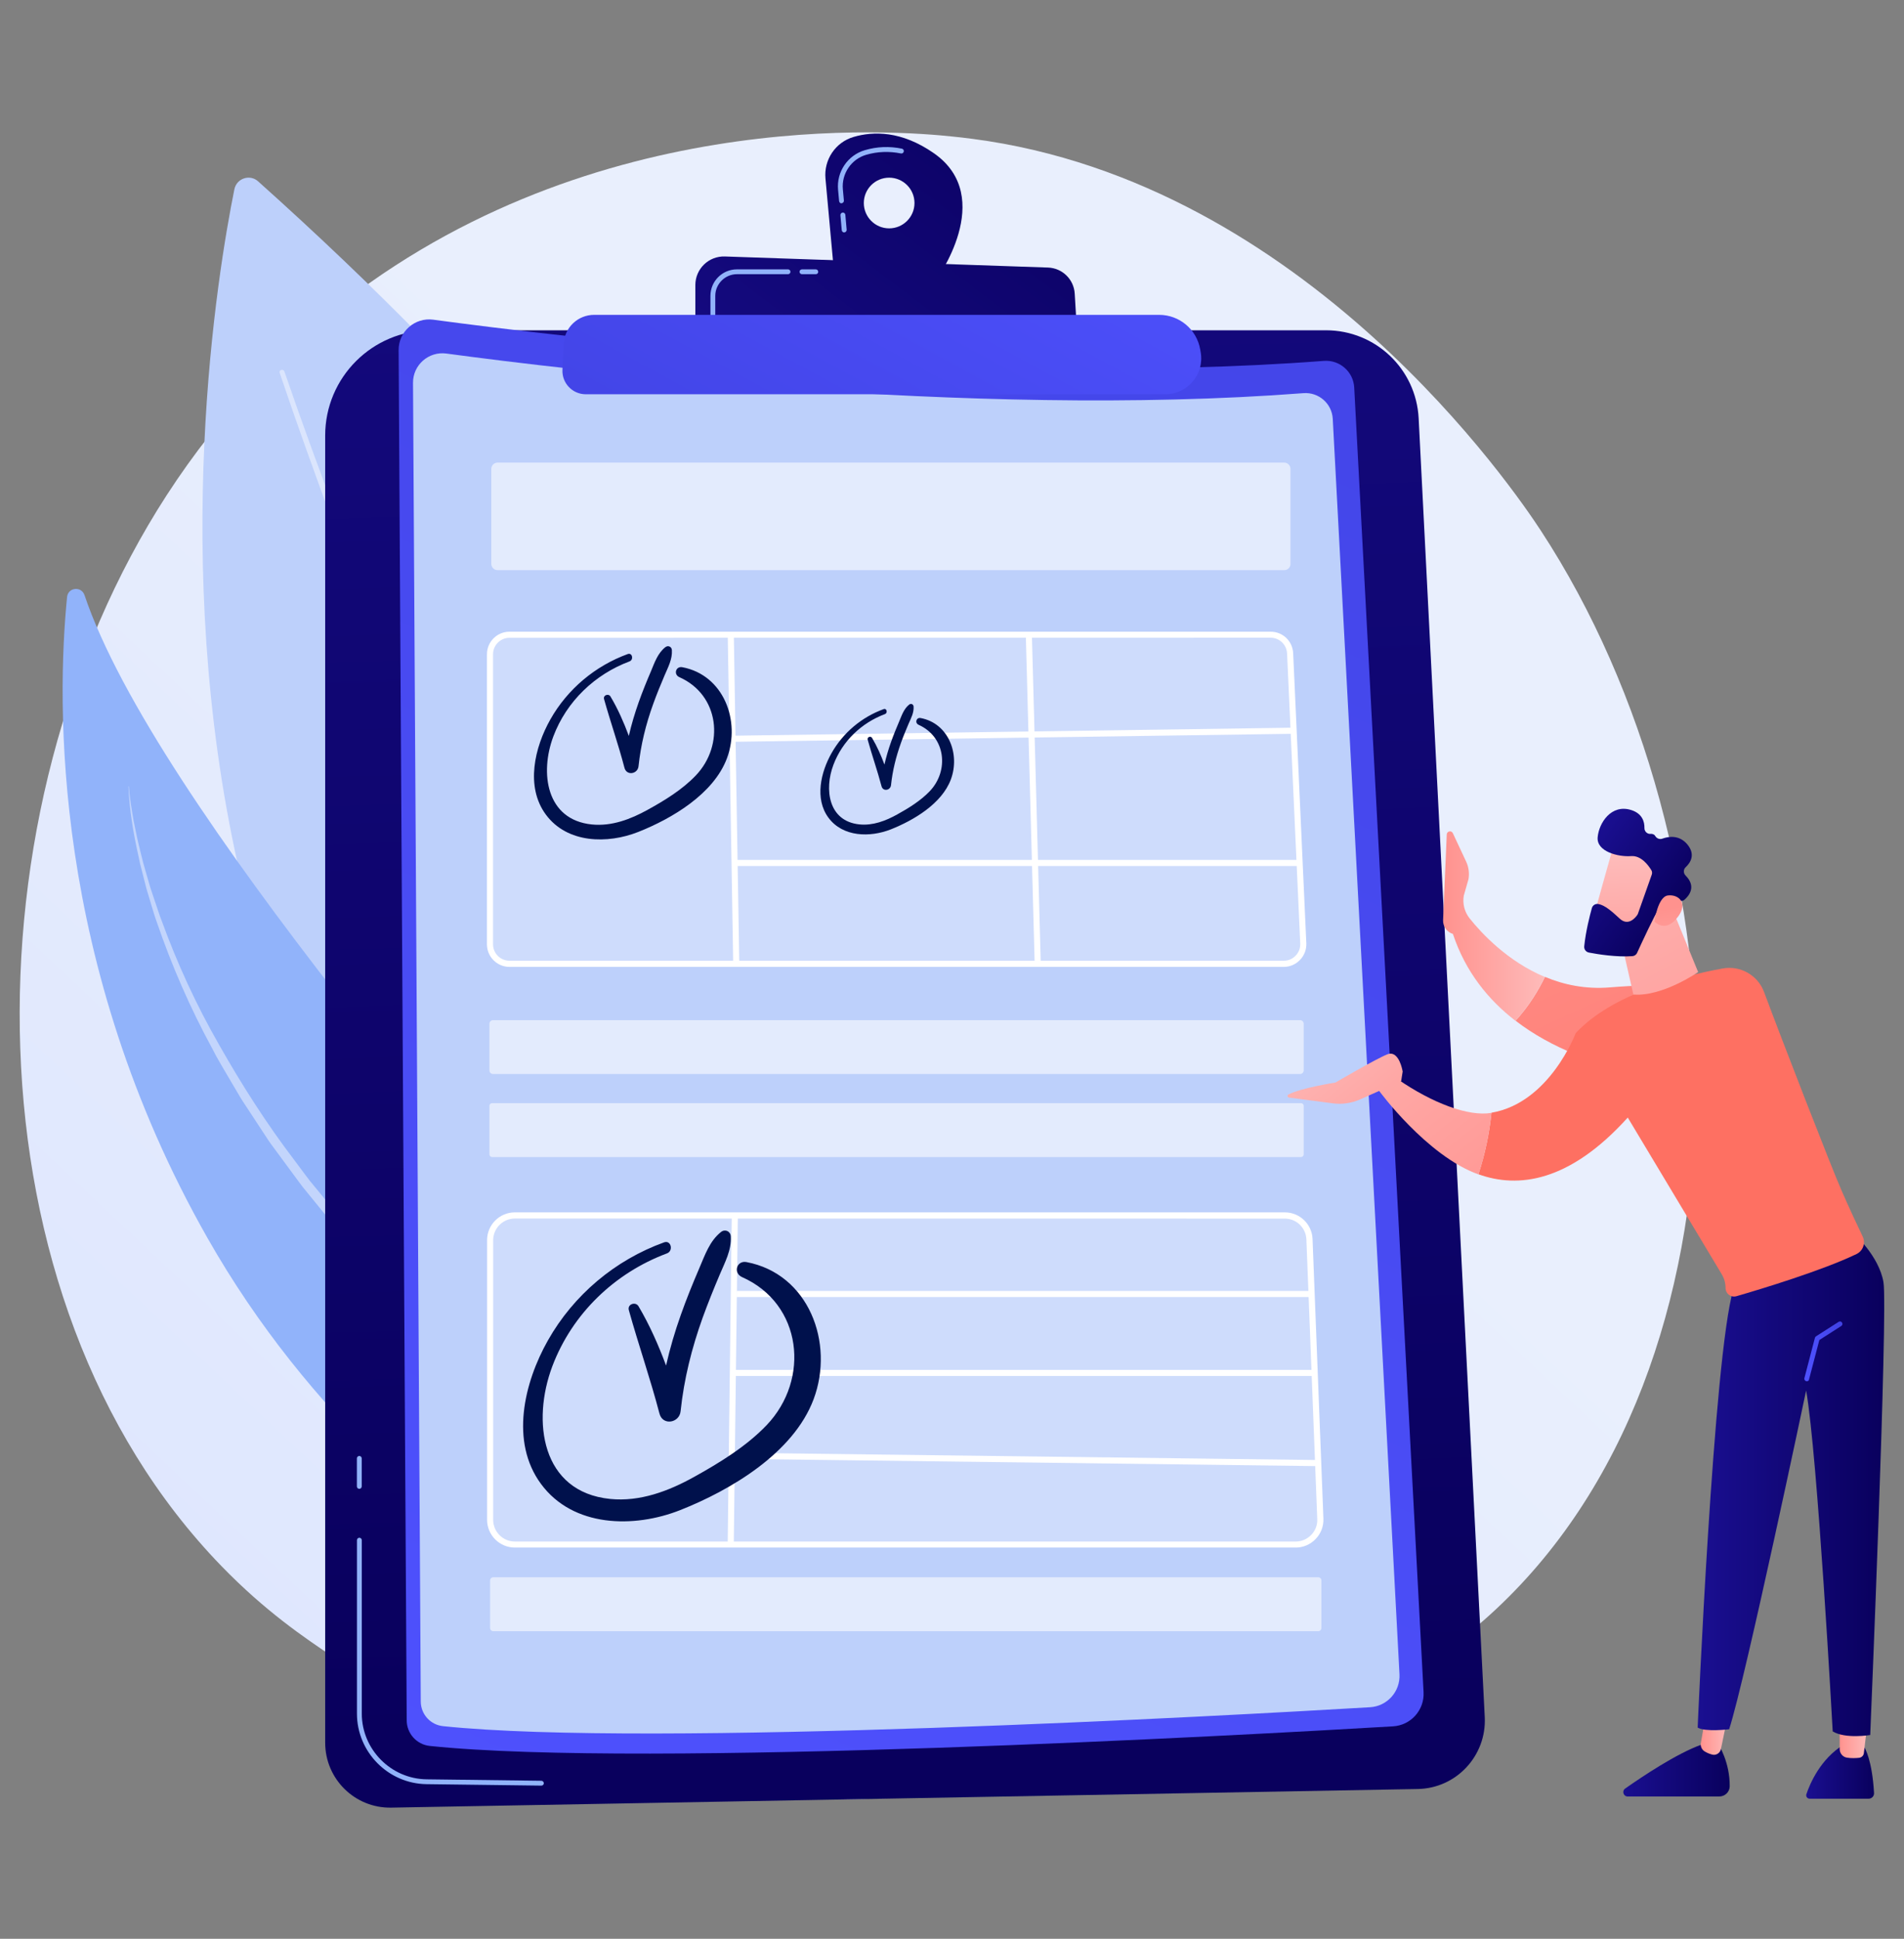 <?xml version="1.0" encoding="utf-8"?>
<!-- Generator: Adobe Illustrator 23.0.2, SVG Export Plug-In . SVG Version: 6.00 Build 0)  -->
<svg version="1.1" id="Capa_1" xmlns="http://www.w3.org/2000/svg" xmlns:xlink="http://www.w3.org/1999/xlink" x="0px" y="0px"
	 viewBox="0 0 2750.8 2800" style="enable-background:new 0 0 2750.8 2800;" xml:space="preserve">
<rect x="0" y="0" width="2750.8" height="2800" fill="#808080" stroke="none"/>
<style type="text/css">
	.st0{fill:url(#SVGID_1_);}
	.st1{fill:#BDD0FB;}
	.st2{opacity:0.45;fill:#FFFFFF;enable-background:new    ;}
	.st3{fill:#91B3FA;}
	.st4{fill:url(#SVGID_2_);}
	.st5{fill:url(#SVGID_3_);}
	.st6{opacity:0.58;fill:#FFFFFF;enable-background:new    ;}
	.st7{opacity:0.25;fill:#FFFFFF;enable-background:new    ;}
	.st8{fill:#FFFFFF;}
	.st9{fill:url(#SVGID_4_);}
	.st10{fill:url(#SVGID_5_);}
	.st11{fill:url(#SVGID_6_);}
	.st12{fill:url(#SVGID_7_);}
	.st13{fill:url(#SVGID_8_);}
	.st14{fill:url(#SVGID_9_);}
	.st15{fill:url(#SVGID_10_);}
	.st16{fill:url(#SVGID_11_);}
	.st17{fill:url(#SVGID_12_);}
	.st18{fill:url(#SVGID_13_);}
	.st19{fill:url(#SVGID_14_);}
	.st20{fill:url(#SVGID_15_);}
	.st21{fill:url(#SVGID_16_);}
	.st22{fill:url(#SVGID_17_);}
	.st23{fill:url(#SVGID_18_);}
	.st24{fill:url(#SVGID_19_);}
	.st25{fill:url(#SVGID_20_);}
	.st26{fill:url(#SVGID_21_);}
	.st27{fill:#00114C;}
</style>
<g id="Background">
</g>
<g>
	
		<linearGradient id="SVGID_1_" gradientUnits="userSpaceOnUse" x1="5102.43" y1="-193.476" x2="3394.028" y2="1625.145" gradientTransform="matrix(-1 0 0 -1 4909.419 2797.796)">
		<stop  offset="0" style="stop-color:#DAE3FE"/>
		<stop  offset="1" style="stop-color:#E9EFFD"/>
	</linearGradient>
	<path class="st0" d="M319.9,2261.7c63,65,119.5,103.2,162.7,132.1c421.4,281.4,903,200.2,1052,172.5
		c240.2-44.8,443.1-76.2,617.4-233.7c396-357.7,376.7-1104,74.1-1566.3c-35.9-54.8-338-502.6-820.7-565.7
		c-11.8-1.6-20.6-2.5-28.3-3.3c-74.7-7.9-537.4-49.6-914.7,266.5c-54.1,45.3-141,126.9-221.6,251.4
		C-54,1170.4-54.8,1875.3,319.9,2261.7z"/>
	<g>
		<path class="st1" d="M338.6,273.4C289.8,515.3,63,1934.8,1356.8,2386.8c0,0,389.8-896-983.9-2124.9
			C360.9,251.1,341.8,257.6,338.6,273.4z"/>
		<path class="st2" d="M404.1,538.6c25.2,74.7,52,149,79.3,222.9c27.4,73.9,55.7,147.5,84.8,220.8
			c58.2,146.6,119.8,291.8,185.7,435.2c66,143.2,136.3,284.6,214.2,422.1c38.7,68.8,79.9,136.2,123.7,202.1
			c43.9,65.7,90.4,129.9,142,190.1c3.1,3.5,8.4,4,12,1c3.5-3.1,4-8.4,1-12l0,0l0,0c-51.3-59.3-97.8-122.7-141.7-187.8
			c-43.9-65.2-85.3-132.1-124.2-200.5c-78.3-136.5-149.2-277.2-215.9-419.9c-66.6-142.7-128.7-287.5-187.7-433.7
			c-29.5-73.1-58-146.5-85.8-220.2C463.6,685,436.4,611,410.9,536.5l0,0c-0.6-1.8-2.7-2.9-4.6-2.2
			C404.4,534.6,403.4,536.7,404.1,538.6z"/>
	</g>
	<g>
		<path class="st3" d="M1136.6,2483.4c0,0,16.5-240.8-203.7-505.8c-204.4-245.9-709.5-817.6-810.8-1118.1
			c-4.5-13.3-23.8-11.3-25.2,2.7c-14.9,150-22.9,528.6,202.9,925.8C591,2300.4,1136.6,2483.4,1136.6,2483.4z"/>
		<path class="st2" d="M185.6,1136c1.3,33.3,6.9,66.4,14.1,98.9c0.9,4,1.7,8.2,2.6,12.2l3.1,12.1l6.2,24.3l7.2,24
			c2.5,8,4.7,16.1,7.6,23.8c21.6,63.1,48.4,124.7,80.4,183.3c7.4,15,16.4,29.1,24.7,43.6l12.7,21.5c2.2,3.6,4.1,7.3,6.5,10.7
			l6.9,10.5l27.5,41.9c4.4,7.1,9.6,13.6,14.5,20.4l14.9,20.2l14.9,20.2l7.5,10.1l7.9,9.7l31.7,38.9c5.4,6.4,10.5,13.1,15.9,19.3
			l16.4,18.8l32.8,37.6l33.2,37.3c11.2,12.4,22.2,24.9,33.4,37.1c22.4,24.6,45,49.1,67.9,73.3c22.7,24.4,45.8,48.4,68.8,72.5
			l69.6,71.7c46.4,47.7,92.9,95.2,137.8,144.3c11.3,12.1,22.2,24.7,33.1,37.2c5.5,6.2,10.7,12.7,16,19.1
			c5.2,6.4,10.6,12.8,15.7,19.3c9.8,13.4,20.2,26.3,29.1,40.3l6.9,10.3c1.1,1.8,2.4,3.4,3.4,5.2l3.1,5.4l12.4,21.5l0.1,0.1
			c0.5,0.9,1.6,1.1,2.5,0.7c0.8-0.4,1.1-1.5,0.7-2.4c-15-29.9-33.2-58-53.1-84.9c-4.9-6.7-10.2-13.2-15.3-19.8
			c-5.2-6.6-10.2-13.3-15.7-19.5c-10.7-12.7-21.3-25.8-32.4-38.2l-16.5-18.8c-5.5-6.2-11.3-12.3-16.9-18.5l-16.9-18.4l-17.1-18.2
			c-22.7-24.4-45.7-48.4-68.6-72.6c-45.8-48.3-91.5-96.5-136.8-145.3s-89.8-98-133.9-147.8l-32.7-37.6l-16.4-18.8
			c-5.5-6.2-10.6-12.8-15.9-19.2l-31.6-38.4l-7.9-9.6l-7.5-9.9l-14.9-20c-40.2-52.7-75.9-108.7-108.6-166.4
			c-33-57.5-60.8-118-83.4-180.3c-3.1-7.7-5.4-15.7-8.2-23.5l-7.9-23.6l-6.9-23.9l-3.4-12c-1.1-4-2-8.1-3-12
			c-1.9-8.1-4.1-16.1-5.8-24.2l-5-24.4c-2.8-16.4-5.7-32.8-6.9-49.3c0-0.1-0.1-0.3-0.3-0.3C185.6,1135.8,185.6,1135.9,185.6,1136z"
			/>
	</g>
	<g>
		
			<linearGradient id="SVGID_2_" gradientUnits="userSpaceOnUse" x1="1306.979" y1="313.067" x2="1187.986" y2="3835.297" gradientTransform="matrix(1 0 0 -1 0 2797.796)">
			<stop  offset="0" style="stop-color:#09005D"/>
			<stop  offset="1" style="stop-color:#1A0F91"/>
		</linearGradient>
		<path class="st4" d="M469.8,629.1C469.8,545,538,477,622,477h1293.8c71.4,0,130.2,55.9,133.8,127.2l95.5,1875.7
			c2.8,55.7-41.1,102.9-96.9,103.8l-1482.9,26.9c-52.5,1-95.5-41.3-95.5-93.8L469.8,629.1L469.8,629.1z"/>
		<path class="st3" d="M782.2,2578.8C782.1,2578.8,782.1,2578.8,782.2,2578.8l-165.9-2.1c-55.5-0.7-100.6-46.4-100.6-101.9v-250.5
			c0-1.9,1.6-3.5,3.5-3.5c1.9,0,3.5,1.6,3.5,3.5v250.5c0,51.6,42,94.2,93.6,94.9l165.9,2.1c1.9,0,3.5,1.7,3.5,3.6
			C785.6,2577.3,784.1,2578.8,782.2,2578.8z"/>
		<path class="st3" d="M519.1,2150.2c-1.9,0-3.5-1.6-3.5-3.5v-40.5c0-1.9,1.6-3.5,3.5-3.5c1.9,0,3.5,1.6,3.5,3.5v40.5
			C522.6,2148.6,521,2150.2,519.1,2150.2z"/>
		<g>
			
				<linearGradient id="SVGID_3_" gradientUnits="userSpaceOnUse" x1="665.082" y1="-59.016" x2="2145.65" y2="3079.783" gradientTransform="matrix(1 0 0 -1 0 2797.796)">
				<stop  offset="0" style="stop-color:#4F52FF"/>
				<stop  offset="1" style="stop-color:#4042E2"/>
			</linearGradient>
			<path class="st5" d="M575.9,505.8c-0.2-26.9,23.5-47.7,50.1-44.1c176.7,23.9,784.3,98,1286.5,59.5c22.9-1.8,42.8,15.6,44,38.5
				l100.2,1884.1c1.4,25.9-18.4,47.9-44.1,49.4c-211.3,12.5-1081.3,60.8-1391.7,28.3c-18.9-2-33.2-17.9-33.3-36.8L575.9,505.8z"/>
			<path class="st1" d="M596.7,553c-0.2-25.9,22.6-45.9,48.3-42.4c170.1,23,754.7,94.3,1238.1,57.2c22.1-1.7,41.2,15,42.4,37.1
				l96.4,1813.1c1.3,24.9-17.7,46.2-42.6,47.6c-203.3,12-1040.6,58.6-1339.3,27.3c-18.2-1.9-32-17.2-32.1-35.5L596.7,553z"/>
			<path class="st6" d="M1855.4,823.4H718.9c-5.1,0-9.1-4.1-9.1-9.1V677.2c0-5.1,4.1-9.1,9.1-9.1h1136.4c5.1,0,9.1,4.1,9.1,9.1
				v137.1C1864.5,819.4,1860.5,823.4,1855.4,823.4z"/>
			<path class="st6" d="M1878.3,1551.1h-1166c-2.8,0-5.2-2.3-5.2-5.2v-67.4c0-2.8,2.3-5.2,5.2-5.2h1166c2.8,0,5.2,2.3,5.2,5.2v67.4
				C1883.5,1548.7,1881.2,1551.1,1878.3,1551.1z"/>
			<path class="st6" d="M1879.7,1671H710.9c-2.1,0-3.8-1.7-3.8-3.8V1597c0-2.1,1.7-3.8,3.8-3.8h1168.8c2.1,0,3.8,1.7,3.8,3.8v70.2
				C1883.5,1669.3,1881.8,1671,1879.7,1671z"/>
			<path class="st6" d="M1904.5,2355.8H712.7c-2.5,0-4.6-2-4.6-4.6v-68.7c0-2.5,2-4.6,4.6-4.6h1191.8c2.5,0,4.6,2,4.6,4.6v68.7
				C1909.1,2353.7,1907.1,2355.8,1904.5,2355.8z"/>
			<path class="st7" d="M1854,1392H735.4c-15.6,0-28.2-12.7-28.2-28.2V944.9c0-15.6,12.7-28.2,28.2-28.2H1835
				c15,0,27.5,11.9,28.1,26.9l19,418.8C1882.9,1378.5,1870,1392,1854,1392z"/>
			<path class="st8" d="M1854.7,1396.4H736.1c-17.9,0-32.6-14.6-32.6-32.6V944.9c0-17.9,14.6-32.6,32.6-32.6h1099.7
				c17.5,0,31.7,13.6,32.5,31.1l19,418.8c0.4,9-2.8,17.5-9,24C1872,1392.8,1863.6,1396.4,1854.7,1396.4z M736.1,921.1
				c-13.1,0-23.8,10.7-23.8,23.8v418.8c0,13.1,10.6,23.8,23.8,23.8h1118.6c6.6,0,12.7-2.6,17.2-7.4c4.6-4.7,6.9-11,6.6-17.5
				l-19-418.8c-0.6-12.7-11-22.8-23.8-22.8L736.1,921.1L736.1,921.1z"/>
			<path class="st7" d="M1871.9,2230.6h-1128c-19.8,0-35.8-16-35.8-35.8v-403.7c0-19.8,16-35.8,35.8-35.8h1112.3
				c19.3,0,35,15.2,35.7,34.4l15.7,403.7C1908.4,2213.8,1892.2,2230.6,1871.9,2230.6z"/>
			<path class="st8" d="M1871.9,2235h-1128c-22.2,0-40.2-18-40.2-40.2v-403.7c0-22.2,18-40.2,40.2-40.2h1112.3
				c21.6,0,39.3,17,40.1,38.6l15.7,403.7c0.4,11-3.5,21.5-11.2,29.4C1893.2,2230.6,1882.9,2235,1871.9,2235z M743.9,1759.8
				c-17.3,0-31.4,14.1-31.4,31.4v403.7c0,17.3,14.1,31.4,31.4,31.4h1127.9c8.6,0,16.6-3.4,22.6-9.6c6-6.2,9.1-14.3,8.7-22.9
				l-15.7-403.7c-0.6-16.9-14.4-30.2-31.4-30.2L743.9,1759.8L743.9,1759.8z"/>
			
				<rect x="1055.2" y="916.7" transform="matrix(1 -1.660860e-02 1.660860e-02 1 -19.026 17.758)" class="st8" width="8.8" height="475.3"/>
			
				<rect x="1487.9" y="916.6" transform="matrix(1 -2.699235e-02 2.699235e-02 1 -30.613 40.702)" class="st8" width="8.8" height="475.4"/>
			
				<rect x="1059.5" y="1056.6" transform="matrix(1 -1.431974e-02 1.431974e-02 1 -15.043 21.076)" class="st8" width="809.4" height="8.8"/>
			<rect x="1061.3" y="1241.9" class="st8" width="815.4" height="8.8"/>
			
				<rect x="820.9" y="1988.6" transform="matrix(1.236496e-02 -1 1 1.236496e-02 -947.429 3026.773)" class="st8" width="475.3" height="8.8"/>
			<rect x="1064.2" y="1864.4" class="st8" width="833" height="8.8"/>
			<rect x="1058.3" y="1978.4" class="st8" width="841.7" height="8.8"/>
			
				<rect x="1477.6" y="1685.4" transform="matrix(1.247353e-02 -1 1 1.247353e-02 -644.219 3563.432)" class="st8" width="8.8" height="845"/>
		</g>
		
			<linearGradient id="SVGID_4_" gradientUnits="userSpaceOnUse" x1="1493.449" y1="2769.749" x2="898.353" y2="1986.913" gradientTransform="matrix(1 0 0 -1 0 2797.796)">
			<stop  offset="0" style="stop-color:#09005D"/>
			<stop  offset="1" style="stop-color:#1A0F91"/>
		</linearGradient>
		<path class="st9" d="M1349.1,221.2c-46.7-32.5-87.4-31.8-116-23.4c-26.1,7.7-43,32.9-40.5,60l12.3,134.6l146.8,13
			C1351.8,405.5,1440.8,285,1349.1,221.2z M1284.6,329.8c-20.2,0-36.6-16.4-36.6-36.6c0-20.2,16.4-36.6,36.6-36.6
			c20.2,0,36.6,16.4,36.6,36.6S1304.8,329.8,1284.6,329.8z"/>
		<path class="st3" d="M1219.6,335.7c-1.8,0-3.3-1.4-3.5-3.3l-1.9-21.5c-0.2-1.9,1.2-3.7,3.2-3.9c2-0.2,3.7,1.2,3.9,3.2l1.9,21.5
			c0.2,1.9-1.2,3.7-3.2,3.9C1219.9,335.7,1219.8,335.7,1219.6,335.7z M1215.8,293.7c-1.8,0-3.3-1.4-3.5-3.3l-1.5-16.3
			c-2.4-25.9,13.9-49.9,38.6-57.2c17.5-5.2,35.6-5.9,53.6-2.2c1.9,0.4,3.2,2.3,2.7,4.2c-0.4,1.9-2.3,3.2-4.2,2.7
			c-17-3.4-33.9-2.8-50.2,2c-21.5,6.3-35.6,27.3-33.6,49.7l1.5,16.3c0.2,1.9-1.2,3.7-3.2,3.9C1216,293.7,1215.9,293.7,1215.8,293.7z
			"/>
		
			<linearGradient id="SVGID_5_" gradientUnits="userSpaceOnUse" x1="1558.72" y1="2720.133" x2="963.622" y2="1937.297" gradientTransform="matrix(1 0 0 -1 0 2797.796)">
			<stop  offset="0" style="stop-color:#09005D"/>
			<stop  offset="1" style="stop-color:#1A0F91"/>
		</linearGradient>
		<path class="st10" d="M1004.6,479.4v-67.7c0-23.4,19.3-42.1,42.7-41.3l466.7,16c20.8,0.7,37.5,17.1,38.7,37.7l3.9,65.1
			L1004.6,479.4z"/>
		<path class="st3" d="M1178.6,396h-20c-1.9,0-3.5-1.6-3.5-3.5c0-1.9,1.6-3.5,3.5-3.5h20c1.9,0,3.5,1.6,3.5,3.5
			C1182.2,394.4,1180.7,396,1178.6,396z"/>
		<path class="st3" d="M1029.9,458.1c-1.9,0-3.5-1.6-3.5-3.5v-27.3c0-21.2,17.2-38.3,38.3-38.3h73.8c1.9,0,3.5,1.6,3.5,3.5
			c0,1.9-1.6,3.5-3.5,3.5h-73.8c-17.2,0-31.3,14.1-31.3,31.3v27.3C1033.5,456.6,1031.9,458.1,1029.9,458.1z"/>
		
			<linearGradient id="SVGID_6_" gradientUnits="userSpaceOnUse" x1="1483.785" y1="2672.205" x2="1072.883" y2="1917.706" gradientTransform="matrix(1 0 0 -1 0 2797.796)">
			<stop  offset="0" style="stop-color:#4F52FF"/>
			<stop  offset="1" style="stop-color:#4042E2"/>
		</linearGradient>
		<path class="st11" d="M814.4,496.6c1.1-23.5,20.5-41.9,44-41.9h816.2c29.4,0,54.4,21.1,59.4,50l0.7,4
			c5.5,31.7-18.9,60.7-51.1,60.7H846.3c-19.3,0-34.6-16.1-33.7-35.3L814.4,496.6z"/>
	</g>
	<g>
		<g>
			
				<linearGradient id="SVGID_7_" gradientUnits="userSpaceOnUse" x1="-2260.91" y1="239.129" x2="-2162.834" y2="239.129" gradientTransform="matrix(-1 0 0 -1 446.595 2797.796)">
				<stop  offset="0" style="stop-color:#09005D"/>
				<stop  offset="1" style="stop-color:#1A0F91"/>
			</linearGradient>
			<path class="st12" d="M2693.9,2524.2c0,0,10.9,17.1,13.6,65.2c0.3,4.5-3.3,8.3-7.7,8.3h-85.3c-3.4,0-5.9-3.3-4.7-6.6
				c5-14.8,20.1-50.8,53.8-71.4L2693.9,2524.2z"/>
			
				<linearGradient id="SVGID_8_" gradientUnits="userSpaceOnUse" x1="-2250.96" y1="284.687" x2="-2211.215" y2="284.687" gradientTransform="matrix(-1 0 0 -1 446.595 2797.796)">
				<stop  offset="0" style="stop-color:#FEBBBA"/>
				<stop  offset="1" style="stop-color:#FF928E"/>
			</linearGradient>
			<path class="st13" d="M2697.6,2491.5l-4.8,40.4c-0.4,3.5-3.2,6.2-6.6,6.7c-4.7,0.5-11.4,0.9-18-0.2c-6-1-10.3-6.3-10.3-12.4v-39
				L2697.6,2491.5z"/>
			
				<linearGradient id="SVGID_9_" gradientUnits="userSpaceOnUse" x1="-2052.416" y1="240.712" x2="-1898.624" y2="240.712" gradientTransform="matrix(-1 0 0 -1 446.595 2797.796)">
				<stop  offset="0" style="stop-color:#09005D"/>
				<stop  offset="1" style="stop-color:#1A0F91"/>
			</linearGradient>
			<path class="st14" d="M2483,2519.7c0,0,16.3,25.3,16,60.1c-0.1,8.2-6.9,14.7-15.1,14.7h-132.3c-6.2,0-8.7-8-3.6-11.5
				c25.1-17.6,74.3-50.5,109.9-63.3L2483,2519.7L2483,2519.7z"/>
			
				<linearGradient id="SVGID_10_" gradientUnits="userSpaceOnUse" x1="-2050.039" y1="302.278" x2="-2010.49" y2="302.278" gradientTransform="matrix(-1 0 0 -1 446.595 2797.796)">
				<stop  offset="0" style="stop-color:#FEBBBA"/>
				<stop  offset="1" style="stop-color:#FF928E"/>
			</linearGradient>
			<path class="st15" d="M2496.6,2476.1l-10.3,49.9c-1.1,5.5-6.6,9.3-12.1,8.1c-3.3-0.8-7.4-2.2-11.6-4.8c-4-2.5-6.1-7.4-5.3-12
				l10.6-60.5L2496.6,2476.1z"/>
			
				<linearGradient id="SVGID_11_" gradientUnits="userSpaceOnUse" x1="-2275.656" y1="653.141" x2="-2006.073" y2="653.141" gradientTransform="matrix(-1 0 0 -1 446.595 2797.796)">
				<stop  offset="0" style="stop-color:#09005D"/>
				<stop  offset="1" style="stop-color:#1A0F91"/>
			</linearGradient>
			<path class="st16" d="M2678.6,1782c0,0,35.8,31.5,42.5,69.5c6.8,37.9-19.1,654.2-19.1,654.2s-35.8,6-54.2-5.2
				c0,0-21.9-399.9-38.4-492.3c0,0-87.1,414.3-111.2,489.2c0,0-34.5,4.2-45.5-2.4c0,0,22.9-537.1,51.5-632.5L2678.6,1782z"/>
			
				<linearGradient id="SVGID_12_" gradientUnits="userSpaceOnUse" x1="2606.858" y1="846.179" x2="2661.986" y2="846.179" gradientTransform="matrix(1 0 0 -1 0 2797.796)">
				<stop  offset="0" style="stop-color:#4F52FF"/>
				<stop  offset="1" style="stop-color:#4042E2"/>
			</linearGradient>
			<path class="st17" d="M2610.4,1994.8c-0.3,0-0.6,0-0.9-0.1c-1.9-0.5-3.1-2.5-2.6-4.4l15.2-58.2c0.3-0.9,0.8-1.7,1.5-2.1l32.8-21
				c1.7-1.1,3.9-0.6,4.9,1.1c1.1,1.7,0.6,3.9-1.1,4.9l-31.7,20.3l-14.9,56.9C2613.5,1993.8,2612.1,1994.8,2610.4,1994.8z"/>
			
				<linearGradient id="SVGID_13_" gradientUnits="userSpaceOnUse" x1="-305.518" y1="1762.809" x2="-802.389" y2="685.18" gradientTransform="matrix(-1 0 0 -1 1851.484 2797.796)">
				<stop  offset="0" style="stop-color:#FF928E"/>
				<stop  offset="1" style="stop-color:#FE7062"/>
			</linearGradient>
			<path class="st18" d="M2325.9,1426c150.4-12.5,189.8,18.6,189.8,18.6l-72.3,114.1c0,0-147.9-2.9-253.8-84.6
				c19.8-21.4,33.6-44.9,42.5-63.3C2259.3,1422.2,2290.8,1428.9,2325.9,1426z"/>
			
				<linearGradient id="SVGID_14_" gradientUnits="userSpaceOnUse" x1="-1785.28" y1="1460.328" x2="-1638.245" y2="1460.328" gradientTransform="matrix(-1 0 0 -1 446.595 2797.796)">
				<stop  offset="0" style="stop-color:#FEBBBA"/>
				<stop  offset="1" style="stop-color:#FF928E"/>
			</linearGradient>
			<path class="st19" d="M2090.2,1205.1c0.2-4.8,6.8-6.2,8.8-1.8l19.2,41c3.7,7.9,4.9,16.8,3.4,25.4l-6.8,23.8
				c-2,11.6,1.1,23.6,8.4,32.8c17.7,22.1,55.2,62.3,108.7,84.6c-8.8,18.4-22.6,41.9-42.5,63.3c-38.9-30-72.1-70.5-90.3-125.4
				c-8.7-2.6-14.6-10.9-14.2-20L2090.2,1205.1z"/>
			
				<linearGradient id="SVGID_15_" gradientUnits="userSpaceOnUse" x1="2924.3" y1="2400.344" x2="2678.815" y2="1760.33" gradientTransform="matrix(1 0 0 -1 0 2797.796)">
				<stop  offset="0" style="stop-color:#FF928E"/>
				<stop  offset="1" style="stop-color:#FE7062"/>
			</linearGradient>
			<path class="st20" d="M2276.4,1492.2c52.9-57.1,153.9-82.8,212.3-93.5c25.6-4.7,50.8,9.6,59.9,33.9
				c26.3,70.7,97.8,254.6,111.7,286.1c11.3,25.9,23.2,51.3,30.8,67.1c4.5,9.5,0.5,20.8-8.9,25.3c-49.2,23.7-137.6,50.5-173.5,60.9
				c-7.9,2.3-15.7-3.6-15.7-11.9c0-6.9-1.9-13.8-5.5-19.8l-135.8-226.3c-84.7,93.8-158.8,102.4-215.7,81.9
				c9.6-29.6,15.8-59.3,18.8-88.9C2238.9,1592.8,2276.4,1492.2,2276.4,1492.2z"/>
			
				<linearGradient id="SVGID_16_" gradientUnits="userSpaceOnUse" x1="-1416.919" y1="1467.781" x2="-1776.37" y2="1020.59" gradientTransform="matrix(-1 0 0 -1 446.595 2797.796)">
				<stop  offset="0" style="stop-color:#FEBBBA"/>
				<stop  offset="1" style="stop-color:#FF928E"/>
			</linearGradient>
			<path class="st21" d="M1992.1,1574.9l27.5-16.1c49.2,33.8,101.6,54.2,135.2,48.4c-3,29.7-9.2,59.4-18.8,88.9
				C2060.9,1669.1,1992.1,1574.9,1992.1,1574.9z"/>
			
				<linearGradient id="SVGID_17_" gradientUnits="userSpaceOnUse" x1="-1426.63" y1="1324.821" x2="-1631.828" y2="1069.535" gradientTransform="matrix(-1 0 0 -1 446.595 2797.796)">
				<stop  offset="0" style="stop-color:#FEBBBA"/>
				<stop  offset="1" style="stop-color:#FF928E"/>
			</linearGradient>
			<path class="st22" d="M1861.5,1580.7c17.1-9.3,67.9-17.3,67.9-17.3s58.3-34.1,75.1-40.8c14-5.5,20,15.3,21.5,22.5
				c0.4,1.5,0.5,2.4,0.5,2.4l-2.2,13.9l-58.9,26.2c-12.6,5.6-26.6,7.7-40.2,5.8l-63-8.3c-1-0.2-1.8-0.9-2-1.9
				C1860.1,1582.2,1860.5,1581.1,1861.5,1580.7z"/>
			
				<linearGradient id="SVGID_18_" gradientUnits="userSpaceOnUse" x1="-1809.877" y1="1667.088" x2="-2117.459" y2="1101.938" gradientTransform="matrix(-1 0 0 -1 446.595 2797.796)">
				<stop  offset="0" style="stop-color:#FEBBBA"/>
				<stop  offset="1" style="stop-color:#FF928E"/>
			</linearGradient>
			<path class="st23" d="M2408.3,1293.8l45.1,110.1c0,0-51.9,35.9-93.6,32.4l-22.5-99L2408.3,1293.8z"/>
			<g>
				
					<linearGradient id="SVGID_19_" gradientUnits="userSpaceOnUse" x1="-1034.267" y1="806.505" x2="-1170.2" y2="626.676" gradientTransform="matrix(-0.817 -0.577 0.577 -0.817 1043.391 1297.276)">
					<stop  offset="0" style="stop-color:#FEBBBA"/>
					<stop  offset="1" style="stop-color:#FF928E"/>
				</linearGradient>
				<path class="st24" d="M2332.1,1218.8c-1.1,1.5-32.6,115.6-32.6,115.6l65.6,16.7l46.1-103.8
					C2411.1,1247.3,2349.3,1194.3,2332.1,1218.8z"/>
				
					<linearGradient id="SVGID_20_" gradientUnits="userSpaceOnUse" x1="-1138.07" y1="763.022" x2="-975.667" y2="763.022" gradientTransform="matrix(-0.817 -0.577 0.577 -0.817 1043.391 1297.276)">
					<stop  offset="0" style="stop-color:#09005D"/>
					<stop  offset="1" style="stop-color:#1A0F91"/>
				</linearGradient>
				<path class="st25" d="M2386.4,1263.1l-20,56.5c-0.3,0.7-0.6,1.4-1.1,2c-2.7,3.9-13,16.4-25.2,5.1
					c-11.1-10.3-21.4-19.4-30.8-21.1c-4.2-0.8-8.4,1.8-9.5,6c-2.9,10.4-8.9,33.9-11,55.1c-0.4,4.3,2.5,8.2,6.8,9
					c12.8,2.5,40,6.8,62.6,5.2c3.1-0.2,5.8-2,7-4.8c6.2-13.6,25.4-55,32.5-65.8c6.7-10,23-9.8,30-9.1c2.3,0.2,4.5-0.5,6.2-2
					c6-5.3,17.4-18.7,1.3-34.8c-3.3-3.3-3.3-8.8,0.2-12c6.9-6.5,14.3-18,2.8-32.4c-11.7-14.5-27.2-12.2-36.6-8.8
					c-3.9,1.4-8-0.3-10.1-3.7c-1.1-2-3.3-3.5-6.9-3.2c-4.8,0.4-8.9-3.6-8.8-8.4c0.2-9.3-3.2-21.1-19.3-26.1
					c-28.7-8.9-46.5,18.7-48.3,39.4c-1.8,20.7,29.8,28.6,48.4,27.2c14.2-1.1,24.6,12.9,28.8,19.7
					C2386.9,1258.1,2387.2,1260.8,2386.4,1263.1z"/>
				
					<linearGradient id="SVGID_21_" gradientUnits="userSpaceOnUse" x1="-1233.285" y1="664.038" x2="-1124.254" y2="775.901" gradientTransform="matrix(-0.817 -0.577 0.577 -0.817 1043.391 1297.276)">
					<stop  offset="0" style="stop-color:#FEBBBA"/>
					<stop  offset="1" style="stop-color:#FF928E"/>
				</linearGradient>
				<path class="st26" d="M2390.3,1330.8c0,0,4.7-35.9,19.5-37.6c14.9-1.8,29.5,10.5,14.6,30.6
					C2406.1,1348.9,2390.3,1330.8,2390.3,1330.8z"/>
			</g>
		</g>
	</g>
	<g>
		<path class="st27" d="M1055.8,1785.6c-0.4-7.6-8.4-11-14.2-6.3c-16.5,13.1-23.2,33.5-31.4,52.5c-9.5,22.2-18.6,44.5-26.6,67.2
			c-8.5,23.9-15.7,48.3-21.3,73.1c-11-29.5-23.7-58.4-39.8-85.6c-4.3-7.2-16.4-3-14,5.6c14,50.1,31.1,99.1,44.3,149.5
			c4.7,17.8,28.8,13.5,30.5-3.5c4.9-46.6,16.1-91.2,31.9-135.2c7.6-20.9,15.9-41.5,24.6-62
			C1047.5,1822.6,1056.9,1805.7,1055.8,1785.6z"/>
		<path class="st27" d="M1078.5,1822.7c-14.3-2.7-19.6,15.8-6.4,21.7c87.2,38.7,98.6,147.6,35.6,213.7
			c-29.1,30.5-67.8,54.3-104.4,74.6c-37.1,20.7-78.6,36.4-121.7,32.1c-99.9-10.1-113.4-112.6-83.6-191.7
			c28.8-76.1,90.2-134.8,165.5-162.9c9.8-3.6,6-19.6-4-16c-70.7,25.5-130.8,75.9-168,141.8c-34.3,60.7-54.9,146.2-9.9,207.1
			c46.4,63,134.5,64.1,200.9,37.9c73-28.8,163.9-82.5,193-160.3C1205.9,1939.2,1168.3,1839.7,1078.5,1822.7z"/>
	</g>
	<g>
		<path class="st27" d="M970.7,938.9c-0.3-5.1-5.5-7.3-9.5-4.2c-11,8.7-15.5,22.2-20.8,34.9c-6.3,14.7-12.3,29.5-17.7,44.7
			c-5.6,15.9-10.5,32.1-14.2,48.5c-7.3-19.6-15.7-38.8-26.5-56.9c-2.8-4.8-10.9-2-9.3,3.7c9.3,33.2,20.8,65.9,29.5,99.3
			c3.1,11.8,19.1,9.1,20.3-2.3c3.3-31,10.6-60.6,21.2-89.9c5-13.9,10.6-27.6,16.4-41.2C965.2,963.5,971.5,952.2,970.7,938.9z"/>
		<path class="st27" d="M985.8,963.6c-9.6-1.8-13,10.6-4.2,14.4c57.9,25.7,65.5,98.1,23.7,141.9c-19.3,20.3-45,36.1-69.4,49.5
			c-24.6,13.7-52.2,24.2-80.8,21.3c-66.3-6.7-75.4-74.8-55.6-127.3c19.1-50.6,60-89.5,110-108.2c6.4-2.5,4-13-2.6-10.6
			c-47,17.1-87,50.6-111.7,94.3c-22.8,40.3-36.4,97.1-6.6,137.5c30.9,41.9,89.3,42.6,133.5,25.1c48.5-19.2,108.9-54.8,128.2-106.5
			C1070.4,1040.9,1045.4,974.8,985.8,963.6z"/>
	</g>
	<g>
		<path class="st27" d="M1319.9,1020.4c-0.2-3.4-3.8-4.9-6.4-2.8c-7.4,5.9-10.5,15-14.1,23.6c-4.2,9.9-8.4,20-12,30.2
			c-3.8,10.7-7.1,21.7-9.6,32.8c-4.9-13.3-10.6-26.2-17.9-38.5c-1.9-3.3-7.4-1.3-6.3,2.6c6.2,22.5,14,44.5,20,67.2
			c2.1,8,12.9,6.1,13.7-1.6c2.2-20.9,7.2-41,14.3-60.8c3.3-9.4,7.2-18.6,11.1-27.9C1316.3,1037,1320.5,1029.3,1319.9,1020.4z"/>
		<path class="st27" d="M1330.1,1037c-6.4-1.2-8.8,7.1-2.9,9.8c39.1,17.4,44.3,66.3,16,95.9c-13.1,13.7-30.4,24.4-46.9,33.5
			c-16.7,9.3-35.3,16.4-54.7,14.4c-44.8-4.6-51-50.6-37.5-86.1c12.9-34.2,40.5-60.5,74.4-73.2c4.4-1.7,2.6-8.8-1.8-7.2
			c-31.7,11.5-58.7,34.1-75.4,63.7c-15.4,27.3-24.6,65.7-4.5,93c20.8,28.3,60.4,28.8,90.2,17c32.8-13,73.6-37,86.7-72
			C1387.4,1089.3,1370.5,1044.6,1330.1,1037z"/>
	</g>
</g>
</svg>
